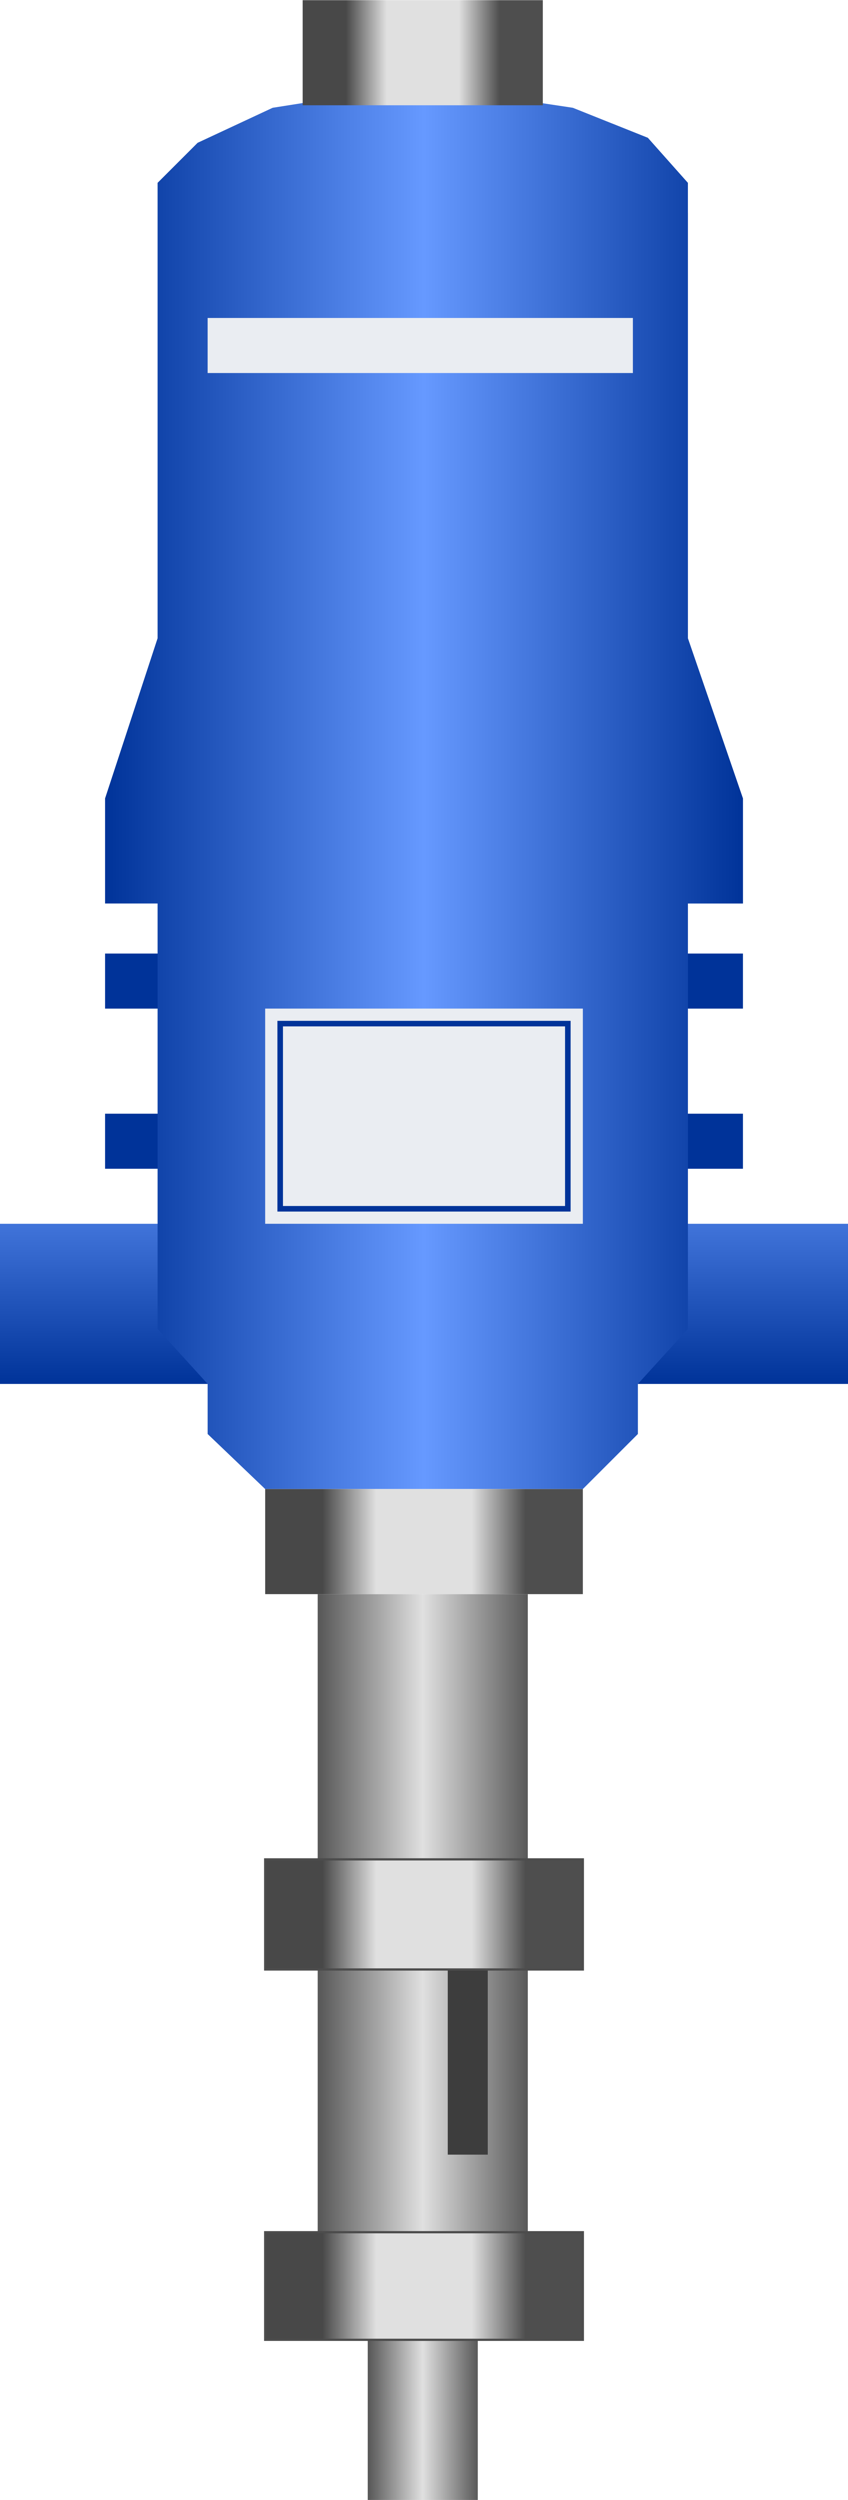 <svg version="1.1" xmlns="http://www.w3.org/2000/svg" xmlns:xlink="http://www.w3.org/1999/xlink" width="38px" height="112px" viewBox="0 0 38.174 112.5" enable-background="new 0 0 38.174 112.5" xml:space="preserve">
<g id="Group_Support_Blue">
	<linearGradient id="SVGID_1_" gradientUnits="userSpaceOnUse" x1="19.088" y1="62.274" x2="19.088" y2="55.068">
		<stop offset="0" style="stop-color:#003399" />
		<stop offset="1" style="stop-color:#4174DA" />
	</linearGradient>
	<path fill="url(#SVGID_1_)" d="M0,55.067h38.174v7.207H0V55.067z" />
	<path fill="#003399" d="M4.73,50.113h28.715v2.478H4.73V50.113z" />
	<path fill="#003399" d="M4.73,42.906h28.715v2.478H4.73V42.906z" />
</g>
<g id="Group_Dispenser">
	<linearGradient id="SVGID_2_" gradientUnits="userSpaceOnUse" x1="4.73" y1="35.586" x2="33.445" y2="35.586">
		<stop offset="0" style="stop-color:#003399" />
		<stop offset="0.5" style="stop-color:#6699FF" />
		<stop offset="1" style="stop-color:#003399" />
	</linearGradient>
	<path fill="url(#SVGID_2_)" d="M30.967,9.574V8.222l-1.802-2.027l-3.378-1.351l-4.504-0.676h-4.729l-4.279,0.676L8.896,6.42   L7.094,8.222v20.495L4.73,35.924v4.729h2.364v19.143l2.253,2.478v2.253l2.59,2.477h14.301l2.478-2.477v-2.253l2.252-2.478V40.654   h2.478v-4.729l-2.478-7.207V9.574z" />
</g>
<g id="Group_Inlet_Outlet">
	<linearGradient id="SVGID_3_" gradientUnits="userSpaceOnUse" x1="16.554" y1="108.894" x2="21.508" y2="108.894">
		<stop offset="0.01" style="stop-color:#595959" />
		<stop offset="0.5" style="stop-color:#E0E0E0" />
		<stop offset="1" style="stop-color:#595959" />
	</linearGradient>
	<path fill="url(#SVGID_3_)" d="M21.508,105.291v7.207h-4.954v-7.207H21.508" />
	<linearGradient id="SVGID_4_" gradientUnits="userSpaceOnUse" x1="14.301" y1="86.092" x2="23.76" y2="86.092">
		<stop offset="0.01" style="stop-color:#595959" />
		<stop offset="0.5" style="stop-color:#E0E0E0" />
		<stop offset="1" style="stop-color:#595959" />
	</linearGradient>
	<path fill="url(#SVGID_4_)" d="M23.76,71.734v28.715h-9.459V71.734H23.76" />
</g>
<g id="Group_Label">
	<path fill="#EAEDF2" d="M11.937,45.383h14.301v9.684H11.937V45.383z" />
	<path fill="#EAEDF2" stroke="#003399" stroke-width="0.25" d="M12.613,46.059h12.949v8.333H12.613V46.059z" />
	<path fill="#EAEDF2" d="M9.347,14.303H28.49v2.478H9.347V14.303z" />
</g>
<g id="Group_Indicator">
	<path fill="#3D3D3D" d="M20.157,88.625h1.801v8.333h-1.801V88.625z" />
</g>
<g id="Group_Tuners">
	<linearGradient id="SVGID_5_" gradientUnits="userSpaceOnUse" x1="11.937" y1="86.147" x2="26.238" y2="86.147">
		<stop offset="0.18" style="stop-color:#484848" />
		<stop offset="0.35" style="stop-color:#E0E0E0" />
		<stop offset="0.65" style="stop-color:#E0E0E0" />
		<stop offset="0.82" style="stop-color:#4E4E4E" />
	</linearGradient>
	<path fill="url(#SVGID_5_)" stroke="#4C4C4C" stroke-width="0.1" d="M11.937,83.67h14.301v4.955H11.937V83.67z" />
	<linearGradient id="SVGID_6_" gradientUnits="userSpaceOnUse" x1="11.937" y1="102.87" x2="26.238" y2="102.87">
		<stop offset="0.18" style="stop-color:#484848" />
		<stop offset="0.35" style="stop-color:#E0E0E0" />
		<stop offset="0.65" style="stop-color:#E0E0E0" />
		<stop offset="0.82" style="stop-color:#4E4E4E" />
	</linearGradient>
	<path fill="url(#SVGID_6_)" stroke="#4C4C4C" stroke-width="0.1" d="M11.937,100.449h14.301v4.842H11.937V100.449z" />
	<linearGradient id="SVGID_7_" gradientUnits="userSpaceOnUse" x1="11.937" y1="69.369" x2="26.238" y2="69.369">
		<stop offset="0.18" style="stop-color:#484848" />
		<stop offset="0.35" style="stop-color:#E0E0E0" />
		<stop offset="0.65" style="stop-color:#E0E0E0" />
		<stop offset="0.82" style="stop-color:#4E4E4E" />
	</linearGradient>
	<path fill="url(#SVGID_7_)" d="M11.937,67.004h14.301v4.73H11.937V67.004z" />
	<linearGradient id="SVGID_8_" gradientUnits="userSpaceOnUse" x1="13.625" y1="2.367" x2="24.436" y2="2.367">
		<stop offset="0.18" style="stop-color:#484848" />
		<stop offset="0.35" style="stop-color:#E0E0E0" />
		<stop offset="0.65" style="stop-color:#E0E0E0" />
		<stop offset="0.82" style="stop-color:#4E4E4E" />
	</linearGradient>
	<path fill="url(#SVGID_8_)" d="M13.625,0.002h10.811v4.729H13.625V0.002z" />
</g>
</svg>
